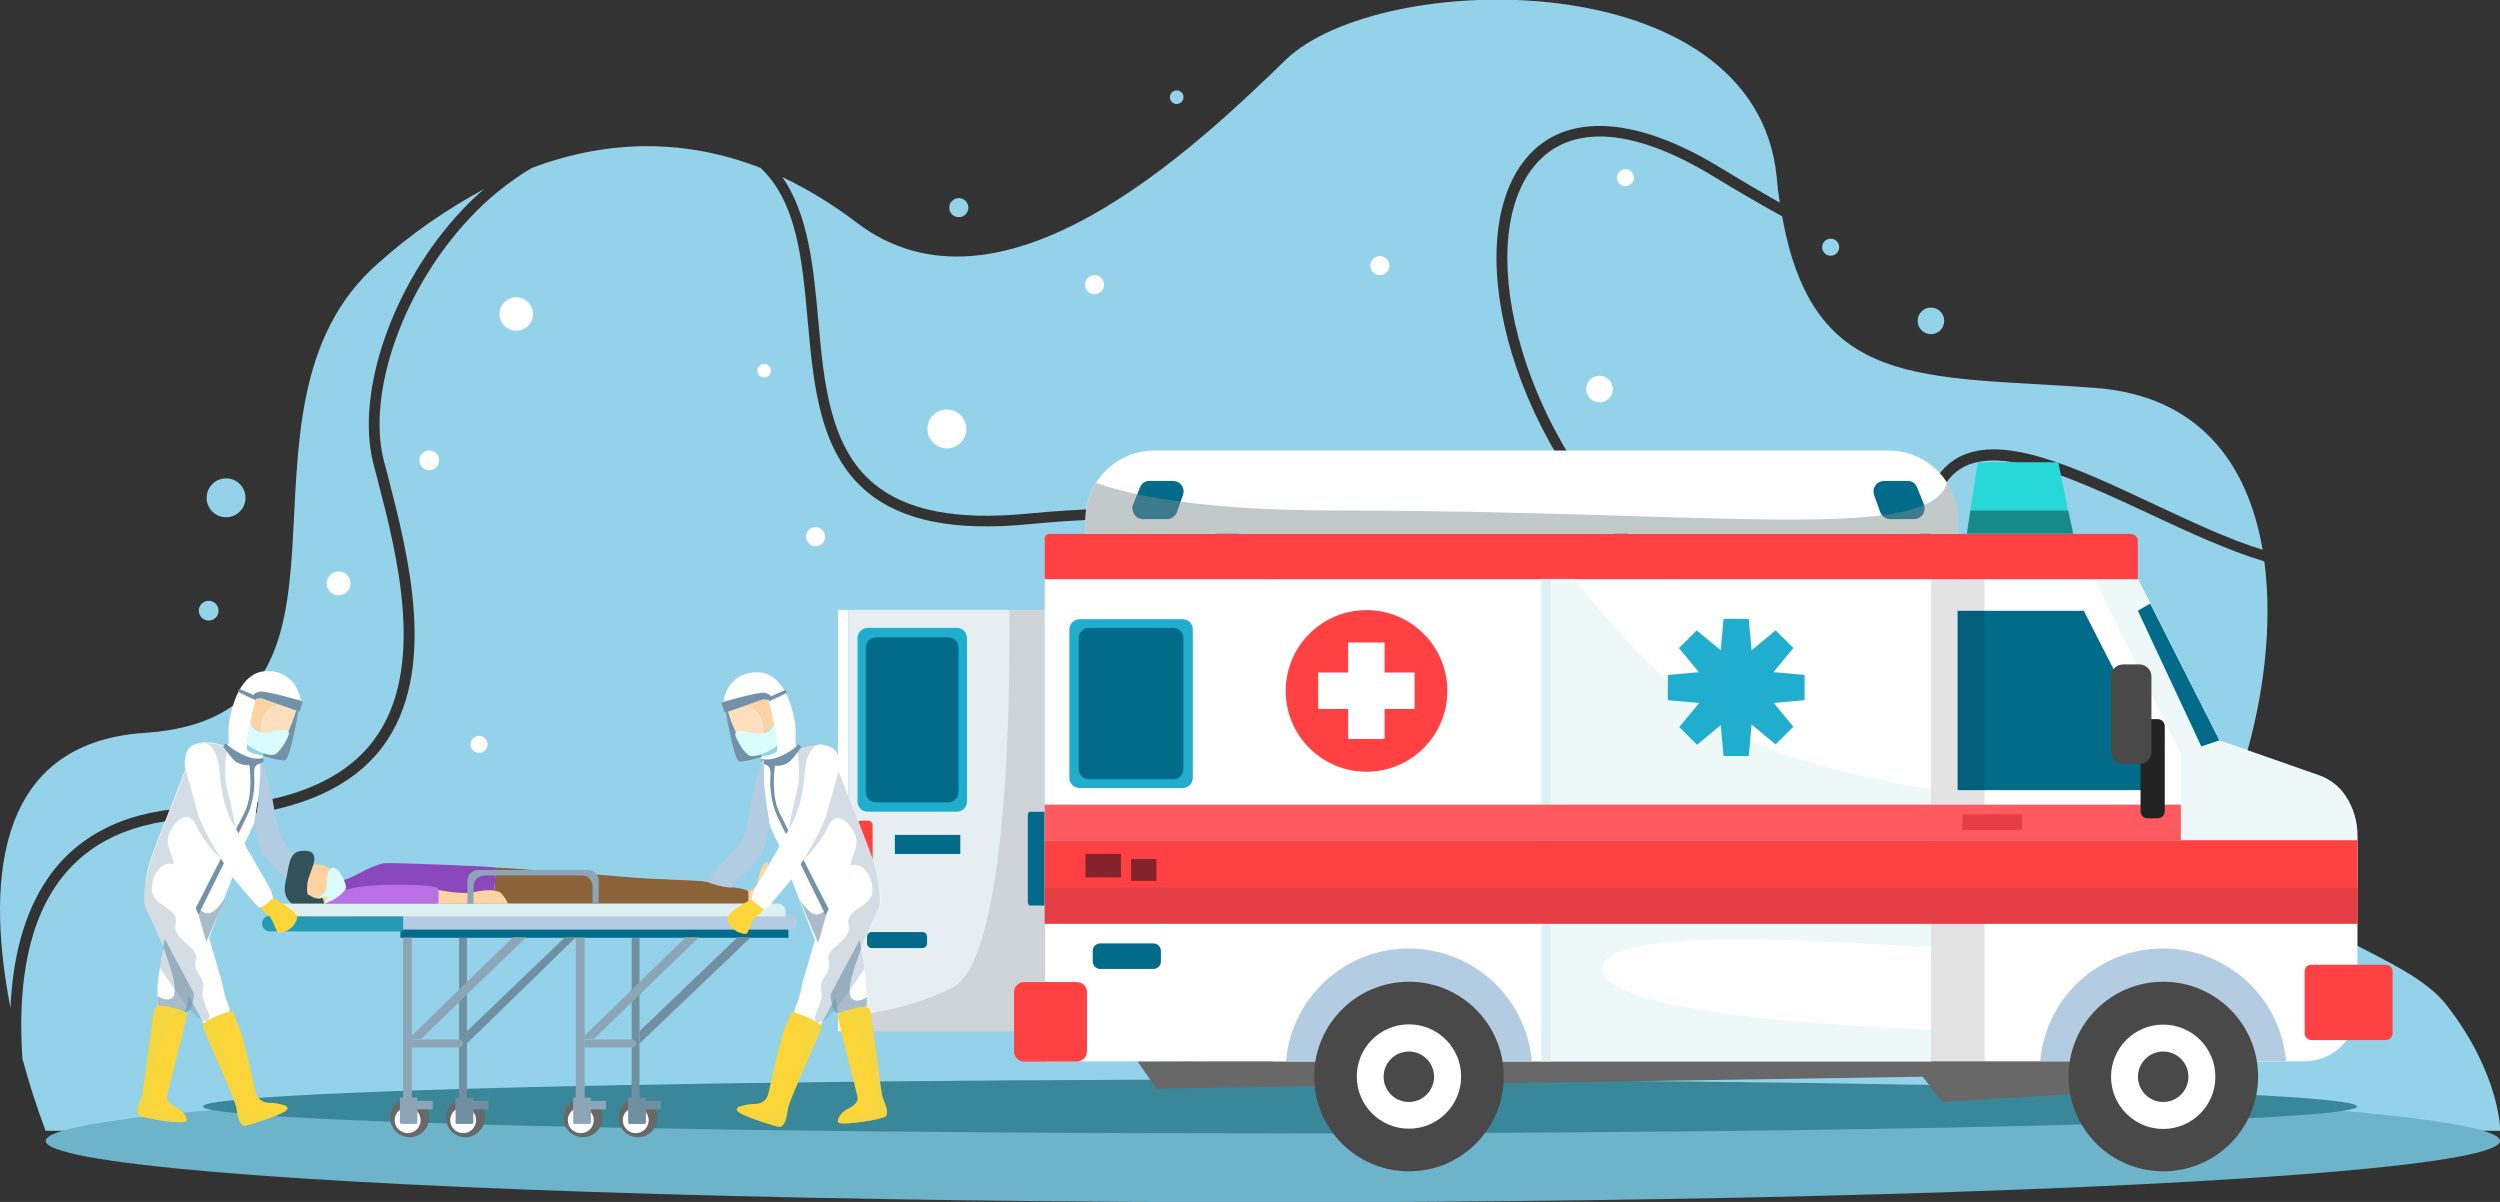 <?xml version="1.0" encoding="utf-8"?>
<!-- Generator: Adobe Illustrator 22.1.0, SVG Export Plug-In . SVG Version: 6.00 Build 0)  -->
<svg version="1.1" id="Layer_1" xmlns="http://www.w3.org/2000/svg" xmlns:xlink="http://www.w3.org/1999/xlink" x="0px" y="0px"
	 viewBox="0 0 733.2 352.5" style="enable-background:new 0 0 733.2 352.5;" xml:space="preserve">
<rect x="0" y="0" width="733.2" height="352.5" fill="#333333" stroke="none"/>
<style type="text/css">
	.st0{fill:#94D2EA;}
	.st1{fill:#6DB3C9;}
	.st2{fill:#398799;}
	.st3{fill:#E7EEF2;}
	.st4{fill:#21AECE;}
	.st5{fill:#036B8A;}
	.st6{fill:#FF4143;}
	.st7{fill:#FFFFFF;}
	.st8{opacity:0.16;fill:#474747;enable-background:new    ;}
	.st9{fill:#686868;}
	.st10{opacity:0.47;fill:#DDF1F2;enable-background:new    ;}
	.st11{fill:#B3CCE2;}
	.st12{fill:#494949;}
	.st13{fill:#DDF1F2;}
	.st14{fill:#27D8D8;}
	.st15{opacity:0.36;enable-background:new    ;}
	.st16{fill:#84232C;}
	.st17{fill:#FF5A62;}
	.st18{fill:#E53E46;}
	.st19{fill:#232323;}
	.st20{opacity:0.11;}
	.st21{opacity:0.47;fill:#7C8C8C;enable-background:new    ;}
	.st22{fill:#FCD638;}
	.st23{fill:#FFD2A1;}
	.st24{fill:#8C6239;}
	.st25{fill:#8B48BC;}
	.st26{fill:#BB70E8;}
	.st27{fill:#708FA0;}
	.st28{fill:#249AB5;}
	.st29{fill:#8DA6B7;}
	.st30{fill:#315259;}
	.st31{fill:#D9FDFF;}
	.st32{fill:#FFDEBD;}
	.st33{fill:#7391A8;}
	.st34{fill:#DFEAEA;}
	.st35{opacity:0.61;}
	.st36{opacity:0.65;}
	.st37{fill:#F2D541;}
	.st38{opacity:0.31;}
</style>
<g>
	<g id="Grupo_1455" transform="translate(200.376 575.147)">
		<g>
			<path id="Trazado_7446_8_" class="st0" d="M39.6-481.4C41.2-463,43-444,55.9-433.3c9.5,7.9,24.2,10.8,45,8.8
				c65.4-6.2,69.9,7.7,79,35.5c5.4,16.6,12.2,37.2,34,62.2c23.3,26.6,46.8,25.7,58.8,22.7c19-4.8,33.8-19.7,38.5-38.8
				c5.2-21.2-3.6-43.6-23.9-61.4c-45.1-39.4-59.2-98.5-41.2-123c11-15,32.2-14.5,58,1.3c6.4,3.9,12.2,7.3,17.5,10.3
				c-0.4-2.4-0.7-4.9-0.9-7.5c-6.3-63.4-116.6-61-144-34.4S93-477.8,50.8-509.9c-6.8-5.2-14-9.6-21.7-13.3
				C36.8-512,38.2-496.6,39.6-481.4z"/>
			<path id="Trazado_7447_8_" class="st0" d="M374.5-437.6c-6.3,4.1-9.2,13.3-8.8,28.2c0.9,39.1,4.9,77.9,28.3,97.2
				c16.8,13.9,43.4,17.6,81.3,11.3c2.6-0.4,5.2-0.8,7.8-1c-17.8-9.7-33.5-22.4-25.4-49.4c5.8-19.2,8.5-40.5,6-59.2
				c-10.6-3.2-22.3-8.6-33.8-14C408.4-434.5,386-445,374.5-437.6z"/>
			<path id="Trazado_7448_8_" class="st0" d="M488.4-299.1c-4.2,0.2-8.4,0.6-12.6,1.3c-38.8,6.5-66.2,2.5-83.8-12
				c-24.4-20.2-28.6-59.8-29.5-99.6c-0.4-16,3-26.1,10.3-30.9c12.9-8.4,35.1,2,58.5,13c10.9,5.1,21.9,10.3,31.9,13.4
				c-4.3-25.4-18.8-45.3-49.3-47.5c-50.5-3.7-82.5,0.9-91.6-50.3c-5.8-3.2-12.4-7-19.8-11.5c-24.6-15.1-43.7-15.9-53.8-2.1
				c-8.3,11.3-9.3,31.1-2.6,53.2c7.4,24.4,22.8,47.7,43.3,65.6c21.3,18.6,30.4,42.1,24.9,64.5c-5,20.2-20.7,36-40.8,41.1
				c-21.5,5.3-44.1-3.4-61.9-23.7C189.4-350.1,182.2-372,177-388c-8.8-27-12.9-39.4-75.8-33.4c-21.7,2.1-37.1-1-47.3-9.5
				c-13.9-11.6-15.7-31.2-17.4-50.3c-1.6-17.6-3.1-34.6-13.8-44.7c-21.4-8.3-43.9-8.7-67.1,0c-6.7,4-12.8,8.9-18.1,14.6
				C-82.1-490.6-92.9-460-87.8-440c0.4,1.5,0.8,3,1.2,4.5c5.9,22.9,14.9,57.4-1.6,79.4c-10,13.3-28.2,20.3-54.1,21
				c-18.8,0.5-32.7,6.9-41.3,19.2c-9.8,13.9-11.4,33.5-10.2,51.2c1.9,7.2,4.2,14.2,6.8,21.2h719.9c0,0,0-16.6-15.7-36.8
				C511.4-287.9,499.9-293.1,488.4-299.1z"/>
			<path id="Trazado_7449_8_" class="st0" d="M-186.2-317.8c9.2-13.1,23.9-20,43.7-20.5c24.9-0.6,42.3-7.2,51.7-19.7
				c15.6-20.8,6.9-54.4,1.1-76.7c-0.4-1.6-0.8-3.1-1.2-4.6c-5.3-20.9,5.8-52.8,26-74.2c2.1-2.2,4.2-4.3,6.5-6.2
				c-11.1,6-21.5,13.2-30.9,21.6c-49.5,43,4.9,133-68.7,137.9c-45.8,3-45.8,47.4-39.3,80.6C-196.7-293.3-193.7-307-186.2-317.8z"/>
		</g>
	</g>
	<ellipse id="Elipse_568" class="st1" cx="373.3" cy="334.6" rx="359.9" ry="18"/>
	<ellipse id="Elipse_569" class="st2" cx="375.4" cy="324.5" rx="315.9" ry="7.9"/>
	<g id="Grupo_1539" transform="translate(446.149 707.223)">
		<g id="Grupo_1468" transform="translate(0 46.744)">
			<rect id="Rectángulo_778" x="-197.2" y="-575.1" class="st3" width="57.5" height="123.6"/>
			<g id="Grupo_1457" transform="translate(5.738 5.283)">
				<g id="Grupo_1456">
					<path id="Rectángulo_779" class="st4" d="M-197.4-575.1h26.1c1.7,0,3,1.3,3,3v47.9c0,1.7-1.3,3-3,3h-26.1c-1.7,0-3-1.3-3-3
						v-47.9C-200.4-573.8-199-575.1-197.4-575.1z"/>
				</g>
			</g>
			<g id="Grupo_1459" transform="translate(8.166 8.053)">
				<g id="Grupo_1458">
					<path id="Rectángulo_780" class="st5" d="M-197.4-575.1h21.2c1.7,0,3,1.3,3,3v42.4c0,1.7-1.3,3-3,3h-21.2c-1.7,0-3-1.3-3-3
						v-42.4C-200.4-573.8-199-575.1-197.4-575.1z"/>
				</g>
			</g>
			<g id="Grupo_1461" transform="translate(5.477 61.816)">
				<g id="Grupo_1460">
					<path id="Rectángulo_781" class="st6" d="M-199-575.1h1.9c0.8,0,1.4,0.6,1.4,1.4v14.8c0,0.8-0.6,1.4-1.4,1.4h-1.9
						c-0.8,0-1.4-0.6-1.4-1.4v-14.8C-200.4-574.5-199.8-575.1-199-575.1z"/>
				</g>
			</g>
			<g id="Grupo_1463" transform="translate(8.542 94.483)">
				<g id="Grupo_1462">
					<path id="Rectángulo_782" class="st5" d="M-199-575.1h14.8c0.8,0,1.4,0.6,1.4,1.4v1.9c0,0.8-0.6,1.4-1.4,1.4H-199
						c-0.8,0-1.4-0.6-1.4-1.4v-1.9C-200.4-574.5-199.8-575.1-199-575.1z"/>
				</g>
			</g>
			<g id="Grupo_1465" transform="translate(16.693 65.989)">
				<g id="Grupo_1464">
					<rect id="Rectángulo_783" x="-200.4" y="-575.1" class="st5" width="19.2" height="5.6"/>
				</g>
			</g>
			<g id="Grupo_1467" transform="translate(0 0.001)">
				<g id="Grupo_1466">
					<rect id="Rectángulo_784" x="-200.4" y="-575.1" class="st7" width="3.1" height="123.6"/>
				</g>
			</g>
			<path id="Trazado_7450" class="st8" d="M-139.7-575.1v123.6h-57.5v-4.3c8-1,19.3-3.1,30.1-8.3c16.9-8.1,17.2-89,17-111H-139.7z"
				/>
		</g>
		<g id="Grupo_1469" transform="translate(87.832 177.956)">
			<path id="Trazado_7451" class="st9" d="M-200.4-573.9l5.6,8l224.7-3.5l5.7,7.4l74.5-4.5l-36.8-8.7L-200.4-573.9z"/>
		</g>
		<g id="Grupo_1470" transform="translate(60.648 37.746)">
			<path id="Trazado_7452" class="st7" d="M184.6-499.9v50.6c0,8.6-7,15.6-15.6,15.6h-369.3v-141.4h320.6l23.9,47.3l29.1,10.2
				c3.2,1.1,5.9,3.2,7.8,6C183.4-508.1,184.6-504.1,184.6-499.9z"/>
		</g>
		<path id="Trazado_7453" class="st10" d="M245.2-462.2v25.8h-51.8v-49.8l-25.3-51.3h12.7l3.6,7.2l20.3,40.2l29.1,10.2
			c3.2,1.1,5.9,3.2,7.8,6C244-470.4,245.2-466.3,245.2-462.2z"/>
		<g id="Grupo_1472" transform="translate(127.542 37.747)">
			<g id="Grupo_1471">
				<rect id="Rectángulo_785" x="-200.4" y="-575.1" class="st7" width="78.8" height="141.4"/>
			</g>
		</g>
		<path id="Trazado_7454" class="st11" d="M3.1-396H-69c1.7-19.9,19.3-34.7,39.2-32.9C-12.3-427.4,1.6-413.5,3.1-396z"/>
		<g id="Grupo_1474" transform="translate(139.67 155.899)">
			<g id="Grupo_1473">
				<circle id="Elipse_570" class="st12" cx="-172.6" cy="-547.4" r="27.8"/>
			</g>
		</g>
		<g id="Grupo_1476" transform="translate(145.869 162.098)">
			<g id="Grupo_1475" transform="translate(0 0)">
				<circle id="Elipse_571" class="st7" cx="-178.8" cy="-553.6" r="15.3"/>
			</g>
		</g>
		<g id="Grupo_1478" transform="translate(156.935 173.164)">
			<g id="Grupo_1477" transform="translate(0 0)">
				<circle id="Elipse_572" class="st12" cx="-189.9" cy="-564.6" r="7.4"/>
			</g>
		</g>
		<path id="Trazado_7455" class="st11" d="M224.3-396h-72.1c1.7-19.9,19.3-34.7,39.2-32.9C208.9-427.4,222.8-413.5,224.3-396z"/>
		<g id="Grupo_1480" transform="translate(360.906 155.899)">
			<g id="Grupo_1479">
				<circle id="Elipse_573" class="st12" cx="-172.6" cy="-547.4" r="27.8"/>
			</g>
		</g>
		<g id="Grupo_1482" transform="translate(371.178 166.171)">
			<g id="Grupo_1481">
				<circle id="Elipse_574" class="st7" cx="-182.9" cy="-557.6" r="15.3"/>
			</g>
		</g>
		<g id="Grupo_1484" transform="translate(378.171 173.164)">
			<g id="Grupo_1483" transform="translate(0 0)">
				<circle id="Elipse_575" class="st12" cx="-189.9" cy="-564.6" r="7.4"/>
			</g>
		</g>
		<g id="Grupo_1486" transform="translate(60.641 37.747)">
			<g id="Grupo_1485">
				<rect id="Rectángulo_786" x="-200.4" y="-575.1" class="st7" width="267.7" height="66.1"/>
			</g>
		</g>
		<g id="Grupo_1488" transform="translate(131.323 46.81)">
			<g id="Grupo_1487">
				<circle id="Elipse_576" class="st6" cx="-176.7" cy="-551.4" r="23.7"/>
			</g>
		</g>
		<g id="Grupo_1489" transform="translate(206.311 37.746)">
			<rect id="Rectángulo_787" x="-200.4" y="-575.1" class="st7" width="114.2" height="141.4"/>
		</g>
		<g id="Grupo_1491" transform="translate(206.31 37.747)">
			<g id="Grupo_1490">
				<rect id="Rectángulo_788" x="-200.4" y="-575.1" class="st13" width="2.7" height="141.4"/>
			</g>
		</g>
		<g id="Grupo_1493" transform="translate(293.685 106.734)">
			<g id="Grupo_1492">
				<rect id="Rectángulo_789" x="-200.2" y="-575" class="st7" width="17.2" height="4.3"/>
				<path id="Trazado_7456" d="M-183.2-574.9v4h-16.9v-4H-183.2 M-182.9-575.1h-17.5v4.6h17.5V-575.1z"/>
			</g>
		</g>
		<g id="Grupo_1494" transform="translate(328.374 47.006)">
			<path id="Trazado_7457" class="st5" d="M-200.4-575.1h37l20.9,40.9v11.7h-57.9V-575.1z"/>
		</g>
		<g id="Grupo_1495" transform="translate(381.248 44.899)">
			<path id="Trazado_7458" class="st5" d="M-176.5-535l-5.3,1.8l-18.6-39.8l3.6-2.1L-176.5-535z"/>
		</g>
		<g id="Grupo_1497" transform="translate(430.16 150.813)">
			<g id="Grupo_1496">
				<path id="Rectángulo_790" class="st6" d="M-198.4-575.1h21.8c1.1,0,2,0.9,2,2v18.1c0,1.1-0.9,2-2,2h-21.8c-1.1,0-2-0.9-2-2
					v-18.1C-200.4-574.3-199.5-575.1-198.4-575.1z"/>
			</g>
		</g>
		<g id="Grupo_1499" transform="translate(51.643 155.899)">
			<g id="Grupo_1498">
				<path id="Rectángulo_791" class="st6" d="M-197.4-575.1h15.4c1.7,0,3,1.3,3,3v17.3c0,1.7-1.3,3-3,3h-15.4c-1.7,0-3-1.3-3-3
					v-17.3C-200.4-573.8-199-575.1-197.4-575.1z"/>
			</g>
		</g>
		<g id="Grupo_1501" transform="translate(74.725 144.553)">
			<g id="Grupo_1500">
				<path id="Rectángulo_792" class="st5" d="M-198.2-575.1h15.6c1.2,0,2.2,1,2.2,2.2v3.1c0,1.2-1,2.2-2.2,2.2h-15.6
					c-1.2,0-2.2-1-2.2-2.2v-3.1C-200.4-574.2-199.4-575.1-198.2-575.1z"/>
			</g>
		</g>
		<g id="Grupo_1502" transform="translate(140.929 56.416)">
			<path id="Trazado_7459" class="st7" d="M-172.2-566.4h-8.8v-8.8h-10.7v8.8h-8.8v10.7h8.8v8.8h10.7v-8.8h8.8V-566.4z"/>
		</g>
		<g id="Grupo_1504" transform="translate(67.879 49.484)">
			<g id="Grupo_1503">
				<path id="Rectángulo_793" class="st4" d="M-197.4-575.1h30.2c1.7,0,3,1.3,3,3v43.5c0,1.7-1.3,3-3,3h-30.2c-1.7,0-3-1.3-3-3
					v-43.5C-200.4-573.8-199-575.1-197.4-575.1z"/>
			</g>
		</g>
		<g id="Grupo_1506" transform="translate(70.617 52.027)">
			<g id="Grupo_1505">
				<path id="Rectángulo_794" class="st5" d="M-197.4-575.1h24.7c1.7,0,3,1.3,3,3v38.4c0,1.7-1.3,3-3,3h-24.7c-1.7,0-3-1.3-3-3
					v-38.4C-200.4-573.8-199-575.1-197.4-575.1z"/>
			</g>
		</g>
		<g id="Grupo_1508" transform="translate(60.641 24.445)">
			<g id="Grupo_1507">
				<path id="Trazado_7460" class="st6" d="M118-575.1h-317c-0.8,0-1.4,0.6-1.4,1.4l0,0v11.9h320.6v-11.1
					C120.2-574.2,119.2-575.1,118-575.1z"/>
			</g>
		</g>
		<g id="Grupo_1509" transform="translate(72.572)">
			<path id="Trazado_7461" class="st7" d="M55.4-554.8v4.1h-255.8v-4.1c0-11.2,9.1-20.3,20.3-20.3l0,0H35.1c7,0,13.4,3.5,17.2,9.4
				C54.3-562.5,55.4-558.7,55.4-554.8z"/>
		</g>
		<g id="Grupo_1510" transform="translate(86.287 8.926)">
			<path id="Trazado_7462" class="st5" d="M-200.1-568.2l2-5c0.5-1.2,1.6-2,2.9-1.9h6.8c1.7,0,3.1,1.4,3.1,3.1
				c0,0.4-0.1,0.7-0.2,1.1l-1.8,5c-0.5,1.2-1.6,2-2.9,2h-7c-1.7,0-3.1-1.4-3.1-3.1C-200.4-567.5-200.3-567.9-200.1-568.2z"/>
		</g>
		<g id="Grupo_1512" transform="translate(303.607 8.926)">
			<g id="Grupo_1511">
				<path id="Trazado_7463" class="st5" d="M-185.5-568.2l-2-5c-0.5-1.2-1.6-2-2.9-1.9h-6.8c-1.7,0-3.1,1.4-3.1,3.1
					c0,0.4,0.1,0.7,0.2,1.1l1.8,5c0.5,1.2,1.6,2,2.9,2h7c1.7,0,3.1-1.4,3.1-3.1C-185.3-567.5-185.4-567.9-185.5-568.2z"/>
			</g>
		</g>
		<g id="Grupo_1513" transform="translate(331.108 3.444)">
			<path id="Trazado_7464" class="st14" d="M-169.2-554.1h-31.2l1-6.8l2.2-14.2h23.6l2.9,14.2L-169.2-554.1z"/>
		</g>
		<path id="Trazado_7465" class="st15" d="M161.9-550.7h-31.2l1-6.8h28.7L161.9-550.7z"/>
		<g id="Grupo_1515" transform="translate(55.685 105.952)">
			<g id="Grupo_1514">
				<path id="Trazado_7466" class="st5" d="M-199.6-547.6h4.1v-27.5h-4.1c-0.5,0-0.8,0.4-0.8,0.8l0,0v25.9
					C-200.4-548-200-547.6-199.6-547.6z"/>
			</g>
		</g>
		<path id="Trazado_7467" class="st10" d="M23.8-423.1c0,12.6,66.2,16.7,96.4,17.8v9.2H5.9v-141.4h9.7
			c14.2,18.3,38.7,45.3,64.5,52.6c21.1,6,33.3,8.2,40.1,9v46.5C93.2-430.8,23.8-436.2,23.8-423.1z"/>
		<g id="Grupo_1516" transform="translate(60.648 114.302)">
			<rect id="Rectángulo_795" x="-200.4" y="-575.1" class="st6" width="385" height="24.5"/>
		</g>
		<rect id="Rectángulo_796" x="-127.8" y="-456.8" class="st16" width="10.4" height="6.9"/>
		<rect id="Rectángulo_797" x="-114.4" y="-455.3" class="st16" width="7.4" height="6.4"/>
		<g id="Grupo_1517" transform="translate(60.648 103.864)">
			<rect id="Rectángulo_798" x="-200.4" y="-575.1" class="st17" width="333.2" height="10.4"/>
		</g>
		<rect id="Rectángulo_799" x="129.4" y="-468.4" class="st18" width="17.5" height="4.6"/>
		<g id="Grupo_1521" transform="translate(373.425 62.735)">
			<g id="Grupo_1520">
				<g id="Grupo_1518" transform="translate(8.607 16.04)">
					<path id="Rectángulo_800" class="st19" d="M-198.3-575.1h2.9c1.2,0,2.1,0.9,2.1,2.1v24.9c0,1.2-0.9,2.1-2.1,2.1h-2.9
						c-1.2,0-2.1-0.9-2.1-2.1V-573C-200.4-574.2-199.4-575.1-198.3-575.1z"/>
				</g>
				<g id="Grupo_1519">
					<path id="Rectángulo_801" class="st12" d="M-196.9-575.1h4.8c1.9,0,3.5,1.6,3.5,3.5v22.2c0,1.9-1.6,3.5-3.5,3.5h-4.8
						c-1.9,0-3.5-1.6-3.5-3.5v-22.2C-200.4-573.6-198.8-575.1-196.9-575.1z"/>
				</g>
			</g>
		</g>
		<rect id="Rectángulo_802" x="-139.7" y="-446.9" class="st18" width="385" height="10.5"/>
		<g id="Grupo_1522" transform="translate(320.551 37.746)" class="st20">
			<rect id="Rectángulo_803" x="-200.4" y="-575.1" width="15.7" height="66.1"/>
			<rect id="Rectángulo_804" x="-200.4" y="-474.1" width="15.7" height="40.4"/>
		</g>
		<path id="Trazado_7468" class="st21" d="M128-554.8v4.1h-255.8v-4.1c0-3.8,1.1-7.5,3.1-10.8c13.4,4.7,35.5,8.1,71.1,8.1
			c109.9,0,173.3,9.8,178.5-8.2C126.9-562.5,128-558.7,128-554.8z"/>
		<g id="Grupo_1538" transform="translate(243.389 49.484)">
			<g id="Grupo_1537">
				<g id="Grupo_1528" transform="translate(14.84)">
					<path id="Trazado_7478" class="st4" d="M-190-558.6h-10.4l1.5-16.6h7.4L-190-558.6z"/>
				</g>
				<g id="Grupo_1529" transform="translate(18.816 3.264)">
					<path id="Trazado_7479" class="st4" d="M-193-557.1l-7.4-7.4l12.8-10.6l5.2,5.2L-193-557.1z"/>
				</g>
				<g id="Grupo_1530" transform="translate(23.51 14.84)">
					<path id="Trazado_7480" class="st4" d="M-200.4-564.7v-10.4l16.6,1.5v7.4L-200.4-564.7z"/>
				</g>
				<g id="Grupo_1531" transform="translate(18.816 18.816)">
					<path id="Trazado_7481" class="st4" d="M-200.4-567.8l7.4-7.4l10.6,12.8l-5.2,5.2L-200.4-567.8z"/>
				</g>
				<g id="Grupo_1532" transform="translate(14.84 23.51)">
					<path id="Trazado_7482" class="st4" d="M-200.4-575.1h10.4l-1.5,16.6h-7.4L-200.4-575.1z"/>
				</g>
				<g id="Grupo_1533" transform="translate(3.264 18.816)">
					<path id="Trazado_7483" class="st4" d="M-189.7-575.1l7.4,7.4l-12.8,10.6l-5.2-5.2L-189.7-575.1z"/>
				</g>
				<g id="Grupo_1534" transform="translate(0 14.84)">
					<path id="Trazado_7484" class="st4" d="M-183.8-575.1v10.4l-16.6-1.5v-7.4L-183.8-575.1z"/>
				</g>
				<g id="Grupo_1535" transform="translate(3.264 3.264)">
					<path id="Trazado_7485" class="st4" d="M-182.4-564.5l-7.4,7.4l-10.6-12.8l5.2-5.2L-182.4-564.5z"/>
				</g>
				<g id="Grupo_1536" transform="translate(11.35 11.35)">
					<circle id="Elipse_577" class="st4" cx="-191.7" cy="-566.5" r="8.7"/>
				</g>
			</g>
		</g>
	</g>
	<g id="Grupo_1595" transform="translate(275.085 797.637)">
		<path id="Trazado_7486" class="st11" d="M-179.3-534.3l-7.3-0.6c0,0-10.5-10.7-11.6-12.8c-1.2-2.1-2.2-8.1-2.2-8.1
			s0.8-4.6,1.2-7.5c0.3-2.3,1-8,0.5-11.8c0.1,0,0.2,0,0.4-0.1c0,0,2.6,8.4,2.9,10.6c0.3,2.1,1.7,10.2,3,12.8
			c1.4,2.6,4.6,5.8,6.7,7.8C-183.6-541.9-179.3-534.3-179.3-534.3z"/>
		<g id="Grupo_1540" transform="translate(13.787 40.203)">
			<path id="Trazado_7487" class="st22" d="M-200.4-575.1l0.5,2.3h7l-0.5-1.7L-200.4-575.1z"/>
		</g>
		<g id="Grupo_1541" transform="translate(143.687 30.599)">
			<path id="Trazado_7488" class="st23" d="M-194.4-563.2h-5.1l-0.9-0.3l0.9-3.2c1.6-0.5,2.8-1.9,3.1-3.6c0.6-2.9,1.5-5.2,2.7-4.9
				c0.2,0.1,0.4,0.5,0.4,1.2C-192.8-570.9-193.5-563.2-194.4-563.2z"/>
		</g>
		<g id="Grupo_1542" transform="translate(69.752 31.979)">
			<path id="Trazado_7489" class="st24" d="M-125.5-564.6h-74.9c0,0,0-0.2,0.1-0.7l0.1-0.5c0-0.2,0-0.3,0-0.5l0.1-0.7
				c0-0.3,0.1-0.6,0.1-0.9l0.1-0.6v-0.3c0-0.2,0-0.3,0.1-0.5l0.1-1.3c0.2-1.5,0.3-2.9,0.4-3.8l0.1-0.8c0,0,16.9,1.1,28.3,2
				c0.9,0.1,1.7,0.1,2.5,0.2c2.6,0.2,4.8,0.4,6.1,0.5c7.3,0.7,18.6,1,21.8,1.2c1.5,0.1,5.9,0.6,6.1,1c0.2,0.2,1.1,0.4,1.5,0.5
				c1,0.3,7,0.6,7.5,1.7l0,0C-125.3-566.9-125.3-565.7-125.5-564.6z"/>
		</g>
		<g id="Grupo_1543" transform="translate(70.378 31.968)">
			<path id="Trazado_7490" class="st24" d="M-133.6-569.7h-1.2l-34.3-0.4h-2.1l-29.2-0.3c0.2-1.5,0.3-2.9,0.4-3.8l0.1-0.8
				c0,0,16.9,1.1,28.3,2c0.9,0.1,1.7,0.1,2.5,0.2c2.6,0.2,4.8,0.4,6.1,0.5c7.3,0.7,18.6,0.8,21.8,1.2c3.1,0.3,5.9,0.6,6.1,1
				C-134.9-570-133.9-569.9-133.6-569.7z"/>
		</g>
		<g id="Grupo_1544" transform="translate(20.286 30.622)">
			<path id="Trazado_7491" class="st25" d="M-194.4-570.2c0,0,0.8-0.2,2.1-0.8s7-3.9,9.9-4.1s32.6,1,32.6,1.3s-1.1,10.6-1.1,10.6
				h-49.5L-194.4-570.2z"/>
		</g>
		<g id="Grupo_1545" transform="translate(51.353 38.501)">
			<path id="Trazado_7492" class="st23" d="M-197.7-575.1c0,0,6.8,1.4,10.3,0.6s6.7-0.7,7.8,0.2c0.9,0.9,1.6,2,2.2,3.2h-20.4
				c0,0-2.9-0.6-2.6-2S-197.7-575.1-197.7-575.1z"/>
		</g>
		<g id="Grupo_1546" transform="translate(20.286 36.985)">
			<path id="Trazado_7493" class="st26" d="M-194.2-573.6c3.1-0.8,6.3-1.3,9.4-1.4c6.3-0.4,17.7-0.1,18,1c0.1,1.4,0.1,2.9,0,4.3
				h-33.7c1.3-1.3,2.8-2.5,4.2-3.6C-195.5-573.3-194.8-573.4-194.2-573.6z"/>
		</g>
		<g id="Grupo_1547" transform="translate(13.562 30.992)">
			<path id="Trazado_7494" class="st23" d="M-196.7-575.1c0,0,4.9-0.4,5.9,2.9s-0.2,8.6-2.8,8.6s-6.4-1-6.7-3.8
				S-196.7-575.1-196.7-575.1z"/>
		</g>
		<g id="Grupo_1549" transform="translate(59.955 52.449)">
			<g id="Grupo_1548">
				<rect id="Rectángulo_805" x="-200.4" y="-575.1" class="st27" width="2.3" height="47.9"/>
			</g>
		</g>
		<g id="Grupo_1551" transform="translate(110.57 52.449)">
			<g id="Grupo_1550">
				<rect id="Rectángulo_806" x="-200.4" y="-575.1" class="st27" width="2.3" height="47.9"/>
			</g>
		</g>
		<g id="Grupo_1552" transform="translate(42.74 48.787)">
			<rect id="Rectángulo_807" x="-200.4" y="-575.1" class="st5" width="113.8" height="3.7"/>
		</g>
		<path id="Trazado_7495" class="st11" d="M-41.3-527.1L-41.3-527.1c0,1.2-0.9,2.1-2.1,2.1h-114.2v-4.2h114.2
			C-42.3-529.2-41.4-528.3-41.3-527.1z"/>
		<g id="Grupo_1553" transform="translate(2.052 45.923)">
			<path id="Trazado_7496" class="st28" d="M-158.9-575.1v4.7H-198c-1.3,0-2.3-1.1-2.3-2.3s1.1-2.3,2.3-2.3l0,0h39.1V-575.1z"/>
		</g>
		<g id="Grupo_1555" transform="translate(43.523 52.449)">
			<g id="Grupo_1554">
				<rect id="Rectángulo_808" x="-200.4" y="-575.1" class="st29" width="2.6" height="47.9"/>
			</g>
		</g>
		<g id="Grupo_1557" transform="translate(94.187 52.449)">
			<g id="Grupo_1556">
				<rect id="Rectángulo_809" x="-200.4" y="-575.1" class="st29" width="2.6" height="47.9"/>
			</g>
		</g>
		<g id="Grupo_1558" transform="translate(46.131 82.308)">
			<path id="Trazado_7497" class="st29" d="M-200.4-575.1h13.8c0.7,0,1.2,0.5,1.2,1.2l0,0c0,0.7-0.5,1.2-1.2,1.2h-13.8V-575.1z"/>
		</g>
		<g id="Grupo_1559" transform="translate(96.796 82.308)">
			<path id="Trazado_7498" class="st29" d="M-200.4-575.1h13.8c0.7,0,1.2,0.5,1.2,1.2l0,0c0,0.7-0.5,1.2-1.2,1.2h-13.8V-575.1z"/>
		</g>
		<g id="Grupo_1560" transform="translate(46.131 52.449)">
			<path id="Trazado_7499" class="st29" d="M-197.8-545.3l30.9-29.9h-3.9l-29.6,28.8v1h2.6V-545.3z"/>
		</g>
		<g id="Grupo_1561" transform="translate(96.796 52.449)">
			<path id="Trazado_7500" class="st29" d="M-197.8-545.3l30.9-29.9h-3.9l-29.6,28.8v1h2.6V-545.3z"/>
		</g>
		<g id="Grupo_1562" transform="translate(62.302 52.449)">
			<path id="Trazado_7501" class="st27" d="M-200.4-544.1l31.9-31.1h-3.2l-28.7,27.5V-544.1z"/>
		</g>
		<g id="Grupo_1563" transform="translate(112.918 52.449)">
			<path id="Trazado_7502" class="st27" d="M-200.4-544.1l32.6-31.1h-3.9l-28.7,27.5L-200.4-544.1L-200.4-544.1z"/>
		</g>
		<g id="Grupo_1570" transform="translate(39.773 99.392)">
			<g id="Grupo_1565" transform="translate(0 0.293)">
				<g id="Grupo_1564">
					<circle id="Elipse_578" class="st9" cx="-194.7" cy="-569.5" r="5.7"/>
				</g>
			</g>
			<circle id="Elipse_579" class="st7" cx="-195.3" cy="-568.5" r="3.8"/>
			<g id="Grupo_1567" transform="translate(2.836)">
				<g id="Grupo_1566">
					<path id="Trazado_7503" class="st29" d="M-195.7-567.4h-4.3c-0.2,0-0.4-0.2-0.4-0.4v-7.3h5.1v7.3
						C-195.2-567.6-195.4-567.4-195.7-567.4z"/>
				</g>
			</g>
			<g id="Grupo_1569" transform="translate(2.836 0.913)">
				<g id="Grupo_1568">
					<rect id="Rectángulo_810" x="-200.4" y="-575.1" class="st29" width="9.6" height="2.5"/>
				</g>
			</g>
		</g>
		<g id="Grupo_1577" transform="translate(55.75 99.392)">
			<g id="Grupo_1572" transform="translate(0.341 0.293)">
				<g id="Grupo_1571">
					<circle id="Elipse_580" class="st9" cx="-194.7" cy="-569.5" r="5.7"/>
				</g>
			</g>
			<circle id="Elipse_581" class="st7" cx="-195" cy="-568.5" r="3.8"/>
			<g id="Grupo_1574" transform="translate(3.178)">
				<g id="Grupo_1573">
					<path id="Trazado_7504" class="st27" d="M-195.7-567.4h-4.3c-0.2,0-0.4-0.2-0.4-0.4v-7.3h5.2v7.3
						C-195.2-567.6-195.4-567.4-195.7-567.4z"/>
				</g>
			</g>
			<g id="Grupo_1576" transform="translate(3.178 0.913)">
				<g id="Grupo_1575">
					<rect id="Rectángulo_811" x="-200.4" y="-575.1" class="st27" width="9.6" height="2.5"/>
				</g>
			</g>
		</g>
		<g id="Grupo_1584" transform="translate(90.244 99.392)">
			<g id="Grupo_1579" transform="translate(0.341 0.293)">
				<g id="Grupo_1578">
					<circle id="Elipse_582" class="st9" cx="-194.7" cy="-569.5" r="5.7"/>
				</g>
			</g>
			<circle id="Elipse_583" class="st7" cx="-195" cy="-568.5" r="3.8"/>
			<g id="Grupo_1581" transform="translate(3.178)">
				<g id="Grupo_1580">
					<path id="Trazado_7505" class="st29" d="M-195.7-567.4h-4.3c-0.2,0-0.4-0.2-0.4-0.4v-7.3h5.2v7.3
						C-195.2-567.6-195.4-567.4-195.7-567.4L-195.7-567.4z"/>
				</g>
			</g>
			<g id="Grupo_1583" transform="translate(3.178 0.913)">
				<g id="Grupo_1582">
					<rect id="Rectángulo_812" x="-200.4" y="-575.1" class="st29" width="9.6" height="2.5"/>
				</g>
			</g>
		</g>
		<g id="Grupo_1591" transform="translate(106.366 99.392)">
			<g id="Grupo_1586" transform="translate(0.341 0.293)">
				<g id="Grupo_1585">
					<circle id="Elipse_584" class="st9" cx="-194.7" cy="-569.5" r="5.7"/>
				</g>
			</g>
			<circle id="Elipse_585" class="st7" cx="-195" cy="-568.5" r="3.8"/>
			<g id="Grupo_1588" transform="translate(3.178)">
				<g id="Grupo_1587">
					<path id="Trazado_7506" class="st27" d="M-195.7-567.4h-4.3c-0.2,0-0.4-0.2-0.4-0.4v-7.3h5.2v7.3
						C-195.2-567.6-195.4-567.4-195.7-567.4z"/>
				</g>
			</g>
			<g id="Grupo_1590" transform="translate(3.178 0.913)">
				<g id="Grupo_1589">
					<rect id="Rectángulo_813" x="-200.4" y="-575.1" class="st27" width="9.6" height="2.5"/>
				</g>
			</g>
		</g>
		<path id="Rectángulo_814" class="st13" d="M-193.2-532.6h146.3c1.2,0,2.2,1,2.2,2.2v1.5l0,0h-150.7l0,0v-1.5
			C-195.4-531.6-194.4-532.6-193.2-532.6L-193.2-532.6z"/>
		<g id="Grupo_1592" transform="translate(62.302 32.621)">
			<path id="Trazado_7507" class="st29" d="M-197.2-575.1c-1.7,0-3.1,1.4-3.1,3.1l0,0v6.8h1.8v-5.2c0-1.7,1.4-3.1,3.1-3.1l0,0h28.7
				c1.7,0,3.1,1.4,3.1,3.1l0,0v5.2h1.8v-6.8c0-1.7-1.4-3.1-3.1-3.1l0,0H-197.2z"/>
		</g>
		<g id="Grupo_1593" transform="translate(8.763 26.949)">
			<path id="Trazado_7508" class="st30" d="M-198.3-559.6c0,0-2.9-1.8-1.8-6.3s0.8-8.6,4.4-9.1s4.2,1.1,4,2.8s-1.9,5.3-2,6.7
				s-0.3,3.2,0.4,3.4s2.1,1.5,3.2,0.8s1.3,1.7,1.3,1.7L-198.3-559.6z"/>
		</g>
		<g id="Grupo_1594" transform="translate(18.403 31.973)">
			<path id="Trazado_7509" class="st31" d="M-200.4-566.1c0,0,3-2,2.8-3.5s0-5.4,1.8-5.5s3.7,4.2,3.8,5.6s-3.8,4-4.6,4.2
				s-2,0.5-2,0.5s1.5-1,1.1-1.7s-2.1,0.4-2.1,0.4H-200.4z"/>
		</g>
	</g>
	<g id="Grupo_1626" transform="translate(407.602 772.257)">
		<g id="Grupo_1597" transform="translate(6.287 9.622)">
			<g id="Grupo_1596">
				<path id="Trazado_7510" class="st32" d="M-200.4-573.2c0.6,2.1,1.4,4.1,2.3,6.1c0.2,0.4,0.4,0.8,0.8,1.1
					c1.1,0.6,2.3,1.1,3.6,1.4c1.6,0.4,3.1,0.4,3.7-0.9c0.2-0.4,0.3-0.9,0.3-1.4c0.3-2.9-1.3-7.6-5.4-8.1l0,0
					C-200-575.7-200.4-573.2-200.4-573.2z"/>
			</g>
		</g>
		<g id="Grupo_1599" transform="translate(4.283 0)">
			<g id="Grupo_1598">
				<path id="Trazado_7511" class="st7" d="M-200.4-566.2l1,3c0,0,0.4-0.1,1-0.3c1.2-0.4,3.4-1.2,5.3-1.9c1.6-0.5,3-1,3.7-1.3
					c0.7-0.4,1.5-0.5,2.3-0.3c0.3,0.1,0.5,0.3,0.6,0.5c0.6,2.1,1.1,4.3,1.5,6.5l0,0c0.5,2.3,0.9,4.6,1,6.2c0.1,0.6,0.1,1.2,0,1.8
					c-0.5,1.1-4.8,1.7-4.8,1.7s0.8,1.7,1.6,2s8.8-2.8,9.1-3.8c0.2-0.6,0-1.3-0.5-1.8c0,0,0.3-5.4-0.3-7.4
					c-0.5-2.1-2.6-14.1-11.3-13.8s-9.5,8.6-9.5,8.6L-200.4-566.2z"/>
			</g>
		</g>
		<g id="Grupo_1600" transform="translate(13.108 21.212)">
			<path id="Trazado_7512" class="st7" d="M-168.2-515.5c0,0.1-0.1,0.2-0.1,0.3v0.3c0.1,0.3,0.2,1,0.3,1.8c0.2,1.1,0.5,2.5,0.7,3.9
				c0.3,1.9,0.6,3.8,0.7,5.7v5.4c0,0-0.1,0.1-0.2,0.2l0,0c-0.6,0.6-2.5,2.3-4.3,2.3c-0.1,0-0.3,0-0.4,0c-1,0-1.9-0.3-2.8-0.7
				c-0.2-0.1-0.4-0.2-0.5-0.3c0,0-0.2-0.7-0.4-1.4c-0.2-0.7-0.3-1.5-0.4-2.2v-0.8l0,0l-1.2,2.2l-2.8,5.1l-0.5,1l-0.1,0.1l0,0l0,0
				c-0.5-0.1-7.6-2.3-7.6-3.4c0-0.1,0-0.2,0-0.3c0.1-1.1,0.4-2.2,1-3.2c0.6-1.7,1-3.5,1.3-5.3c0.3-1.1,3.8-13,3.8-13l-4.8-12.3v-0.1
				l0,0l-2.1-5.4c0,0-4,4.9-6.2,7.4c-0.4,0.5-0.9,0.9-1.4,1.3c-0.2,0.1-0.4,0.1-0.7,0c-0.8-0.3-1.4-0.8-2-1.4
				c-0.3-0.3-0.7-0.7-1.1-0.9c-0.2-0.1-0.3-0.2-0.3-0.4c0-0.4,0.3-1,0.3-1.5c0-0.8,8.2-14,7.9-14.3s-2.8-5.8-2.8-5.8
				s-0.8-4.6-1.2-7.5c-0.5-3.5-0.7-7.1-0.6-10.7c0-0.3,0-0.5,0.1-0.8c0-0.1,0-0.2,0-0.3c1.8,0.3,3.7,0.2,5.4-0.4
				c1.6-0.8,2.9-2,4-3.4c0.1-0.1,0.1-0.2,0.2-0.2c0-0.1,0.1-0.1,0.1-0.2c0.1-0.1,0.1-0.2,0.2-0.2c0,0.1-0.1,0.2-0.1,0.3
				c0,0.2,0.3,0.5,1.2,0.4c0.4-0.1,0.8-0.2,1.2-0.3c1.3-0.4,2.6-0.5,4-0.5c2.3,0.1,4.5,0.8,5.2,2.6c0.7,1.7,0.9,3.5,0.5,5.3
				c0,0,9.4,23.6,10.7,27.8s2,11,1.1,12.5C-163.8-525.6-167.5-517.1-168.2-515.5z"/>
		</g>
		<g id="Grupo_1601" transform="translate(15.99 21.209)">
			<path id="Trazado_7513" class="st33" d="M-180.6-526.9l-0.8,1.9c0,0-0.2-0.4-0.6-1.2c-1.2-2.4-4-8.1-6.8-13.8
				c-1.5-3.1-3.1-6.2-4.3-8.8c-1.6-3.3-2.8-5.8-3.1-6.6c-0.9-2.5-1.4-5.2-1.5-7.9c-0.1-2.1,0.6-5-0.9-5.7c-0.5-0.2-0.8-0.4-1.1-0.5
				c-0.2-0.1-0.4-0.2-0.5-0.3c-0.2-0.1-0.2-0.3-0.2-0.7c0-0.2,0.2-0.3,0.4-0.3l0,0c1.6,0.2,3.2,0,4.6-0.6c1.9-0.7,3.6-1.7,5.2-3
				c0.1,0,0.1-0.1,0.2-0.2c0.1-0.1,0.1-0.1,0.2-0.2l0,0c0.3-0.3,0.4-0.4,0.4-0.4l0.8,0.8l0,0c0,0-0.4,0.7-1.1,1.6
				c-0.7,0.9-1.4,1.8-2.2,2.6c-1.2,1-2.8,1.5-4.4,1.3c0,0-1.4,8.7,1.5,14.2c0.5,1,1.4,2.7,2.4,4.7c0,0,0.1,0.1,0.1,0.2l1.5,2.9
				c0.4,0.8,0.8,1.5,1.2,2.3l1.2,2.4c0.2,0.3,0.3,0.7,0.5,1l0,0c3.1,6.1,6.2,12.2,7.1,13.9c0,0.1,0.1,0.1,0.1,0.2
				C-180.7-527.1-180.6-527-180.6-526.9z"/>
		</g>
		<path id="Trazado_7514" class="st11" d="M-181.9-530.2c0,0-1,6-2.2,8.1c-1.7,2.3-3.5,4.4-5.5,6.4c-0.6,0.7-1.5,1.6-2.7,2.9
			c-1.1,1.2-0.2,0.2-0.8,0.9c-2.5-0.2-5-0.8-7.3-1.8c1.2-1.6,2.5-3.1,3.8-4.6c2.1-2.1,5.3-5.2,6.7-7.8s2.7-10.7,3-12.8
			c0.2-1.8,2-7.6,2.7-9.8c0.2,0.1,0.3,0.2,0.5,0.3c-0.1,3.6,0.1,7.2,0.6,10.7C-182.7-534.8-181.9-530.2-181.9-530.2z"/>
		<g id="Grupo_1602" transform="translate(16.191 25.716)">
			<path id="Trazado_7515" class="st34" d="M-199.8-575.1c0,0.1,0,0.2,0,0.3c0,0.2,0,0.5-0.1,0.8c-0.2-0.1-0.4-0.2-0.5-0.3
				c0.2-0.5,0.3-0.8,0.3-0.8h0.1C-199.9-575.1-199.8-575.1-199.8-575.1z"/>
		</g>
		<g id="Grupo_1604" transform="translate(26.958 65.92)">
			<g id="Grupo_1603" class="st35">
				<path id="Trazado_7516" class="st33" d="M-194.6-561.6l3.1-10.9c0,0-2.4,3.9-5.1,2c-1.6-1.2-2.9-2.8-3.8-4.7L-194.6-561.6z"/>
			</g>
		</g>
		<g id="Grupo_1606" transform="translate(36.408 78.737)">
			<g id="Grupo_1605" class="st35">
				<path id="Trazado_7517" class="st33" d="M-200.4-559.4v0.9c0.2,1.4,0.5,2.7,0.9,4c1.3,0.8,2.8,1.2,4.4,1.2
					c2.6,0,5.3-2.7,5.3-2.7v-2.6c-1.3,0.9-2.8,1.5-4.1,0.7c-2.5-1.4,0.6-10.1,2.5-15c-0.3-1.4-0.5-2.4-0.5-2.4L-200.4-559.4z"/>
			</g>
		</g>
		<g id="Grupo_1607" transform="translate(38.417 98.281)">
			<path id="Trazado_7518" class="st22" d="M-186.2-543.2c-0.8,1-13.5,2.9-14,1.8c-0.5-1.1,1.2-3.1,2.6-3.8c1.3-0.7,3.2-1.7,3.1-3.3
				c-0.1-1.5-5-19.3-5.7-23.5c-0.1-0.3-0.1-0.5-0.1-0.8c0.3-1.1,4.3-1.8,4.3-1.8s4.2-1.6,5.1,0.3c0.8,1.9,2.9,23.3,3.8,25.8
				C-186.1-545.8-185.4-544.3-186.2-543.2z"/>
		</g>
		<g id="Grupo_1608" transform="translate(8.839 99.597)">
			<path id="Trazado_7519" class="st22" d="M-175.5-570.5c-0.1,0.3-0.2,0.6-0.3,0.8l0,0c-1.6,4.3-9.5,21.1-9.6,23.3
				c-0.2,1.8-0.7,3.9-1.6,4.7c-0.3,0.3-0.7,0.4-1.1,0.3c-0.3-0.1-0.8-0.2-1.5-0.4l0,0c-3.4-1-10.4-3.3-10.7-4.5
				c-0.1-0.5,0.2-0.8,0.7-1c1.5-0.5,3.1-0.8,4.7-0.8c1.8,0,3.4-1.2,3.8-3c0.3-1.4,3.2-14.4,4.4-17.9c0.6-1.8,1.4-3.7,2.2-5.4
				c0.2-0.4,0.3-0.7,0.3-0.7s6.7,2,8.3,3.8C-175.6-571.2-175.5-570.8-175.5-570.5z"/>
		</g>
		<g id="Grupo_1610" transform="translate(6.093 66.546)">
			<g id="Grupo_1609">
				<path id="Trazado_7520" class="st22" d="M-193.3-575.1c0,0-4.6,2.5-6.1,4.1s-1,2.2,0,3.8s4.4,2.9,4.9,2s1.6-4.5,2.9-5.1
					c0.8-0.4,1.5-1.1,1.8-2L-193.3-575.1z"/>
			</g>
		</g>
		<g id="Grupo_1612" transform="translate(4.283 6.026)">
			<g id="Grupo_1611">
				<path id="Trazado_7521" class="st33" d="M-200.4-572.2l1,3c0,0,8-2.8,10-3.5c0.7-0.4,1.5-0.5,2.3-0.3c0.2,0,1.3-0.3,1.3-0.8
					s-0.3-0.9-1.8-1.3c-1.5-0.4-11.9,2.6-11.9,2.6L-200.4-572.2z"/>
			</g>
		</g>
		<g id="Grupo_1614" transform="translate(17.766 5.228)">
			<g id="Grupo_1613">
				<path id="Trazado_7522" class="st33" d="M-195.1-575.1c0,0-5.5,2.3-5.2,2.5c0.2,0.2,0.4,0.5,0.5,0.8c0,0,5.3-2.4,5.2-2.6
					S-195.1-575.1-195.1-575.1z"/>
			</g>
		</g>
		<g id="Grupo_1616" transform="translate(11.623 8.01)">
			<g id="Grupo_1615">
				<path id="Trazado_7523" class="st23" d="M-195-565.3c1.3-0.5,2.3-1.4,2.7-2.7l0,0c-0.4-2.2-0.9-4.4-1.5-6.5
					c-0.1-0.2-0.4-0.4-0.6-0.5c-0.8-0.2-1.6,0-2.3,0.3s-2.1,0.8-3.7,1.3C-196.3-572.9-194.6-568.2-195-565.3z"/>
			</g>
		</g>
		<g id="Grupo_1618" transform="translate(8.426 15.138)">
			<g id="Grupo_1617">
				<path id="Trazado_7524" class="st31" d="M-200.4-572.2c-0.1,1.1,2.8,6.2,4.5,6.5c1,0.1,2-0.1,2.9-0.4c1-0.3,1.9-0.7,2.7-1.2
					c0.8-0.4,1.6-0.9,2.3-1.6c-0.2-1.6-0.6-3.9-1-6.2c-0.5,1.3-1.4,2.3-2.7,2.7c-0.9,0.3-1.9,0.3-2.9,0.1c-1.3-0.3-2.3-0.5-3.1-0.6
					c-1.5-0.2-2.2-0.1-2.4,0.3C-200.3-572.5-200.4-572.3-200.4-572.2z"/>
			</g>
		</g>
		<g id="Grupo_1620" transform="translate(5.692 11.586)">
			<g id="Grupo_1619">
				<path id="Trazado_7525" class="st33" d="M-200.4-574.9c0,0,2.3,13.7,3.8,14.3c1.4,0.5,6.7-1.3,6.7-1.3l-0.4-0.6
					c-0.9,0.3-1.9,0.5-2.9,0.4c-1.7-0.3-4.6-5.4-4.5-6.5c0-0.2,0.1-0.3,0.2-0.4c-0.9-2-1.7-4-2.3-6.1L-200.4-574.9z"/>
			</g>
		</g>
		<g id="Grupo_1621" transform="translate(8.839 99.597)" class="st36">
			<path id="Trazado_7526" class="st37" d="M-200.4-546.3c0.2,1.2,7.3,3.5,10.7,4.5l0,0c0.7,0.2,1.2,0.4,1.5,0.4
				c0.4,0.1,0.8,0,1.1-0.3c1-0.8,1.5-2.9,1.6-4.7c0.2-2.2,8-19.1,9.6-23.3l0,0c0.1-0.3,0.2-0.5,0.3-0.8c0-0.3-0.1-0.6-0.3-0.8
				c-1.6-1.8-8.3-3.8-8.3-3.8s-0.1,0.2-0.3,0.7c2.2,1.4,4.3,3.3,4.3,5.1c0,3.8-5.8,24.8-10.1,25.4c-2.4,0.3-6.6-2.1-9.3-3.4
				C-200.2-547.1-200.4-546.8-200.4-546.3z"/>
		</g>
		<g id="Grupo_1622" transform="translate(38.417 98.281)" class="st36">
			<path id="Trazado_7527" class="st37" d="M-186.2-543.2c-0.8,1-13.5,2.9-14,1.8c5.1-1.7,9.8-2.1,10.2-7.2c0.3-5.2-3.8-20.4-7-22.3
				c-1-0.5-2.1-0.8-3.2-1.1c-0.1-0.3-0.1-0.5-0.1-0.8c0.3-1.1,4.3-1.8,4.3-1.8s4.2-1.6,5.1,0.3c0.8,1.9,2.9,23.3,3.8,25.8
				C-186.1-545.8-185.4-544.3-186.2-543.2z"/>
		</g>
		<g id="Grupo_1623" transform="translate(24.078 21.212)" class="st38">
			<path id="Trazado_7528" class="st33" d="M-174-526.9c-0.9,1.5-5.3,11.6-5.3,11.6s0.2,0.9,0.4,2.1c0.2,1.1,0.5,2.5,0.7,3.9
				c-3.2,4.9-5.8,8.5-7.9,11.1c-1.2,1.7-2.7,3.1-4.4,4.3c-0.8,0.5-1.4,0.5-1.8,0c-1.5-1.7,2.4-5.5,1.5-9.2s3.2-4.7,2.1-8.6
				c-1.1-3.9,7-5.7,5.9-10.6s7.2-4.9,7-10.3s-4-7.9-5.9-7.1s1.6-4.3,1.2-7.5c-0.4-3.2-5.5-9.9-8.2-4c-1.8,3.7-4.3,7-7.3,9.8
				l-4.4-8.5c0.6-3.8,1.4-7.6,2.4-11.3c1.4-5,0.2-11.7-0.1-13.5c0.1-0.2,0.2-0.3,0.3-0.4c-0.1,0.3-0.3,1.2,2.3,0.4
				c1.3-0.4,2.6-0.5,4-0.5c2.3,0.1,4.5,0.8,5.2,2.6c0.7,1.7,0.9,3.5,0.5,5.3c0,0,9.4,23.6,10.7,27.8
				C-173.8-535.2-173.1-528.4-174-526.9z"/>
		</g>
		<g id="Grupo_1625" transform="translate(13.117 21.226)">
			<g id="Grupo_1624">
				<path id="Trazado_7529" class="st7" d="M-200.1-529.4c0.7,0.3,2.8,2.8,3.8,2.3c1-0.6,7.6-8.7,7.6-8.7s8.6-12.5,10.4-18.9
					c1.8-6.4,3.5-12.6,3.5-12.6c0.4-1.8,0.2-3.6-0.5-5.3s-2.9-2.5-5.2-2.6c0,0-3.7,0.7-4.2,8.4s-2.5,12.6-3.8,15
					c-1.3,2.3-3.6,6.2-3.6,6.2c0.3,0.3-7.9,13.5-7.9,14.3S-200.8-529.7-200.1-529.4z"/>
			</g>
		</g>
	</g>
	<g id="Grupo_1662" transform="translate(240.675 771.92)">
		<g id="Grupo_1628" transform="translate(35.843 9.622)">
			<g id="Grupo_1627">
				<path id="Trazado_7530" class="st32" d="M-189.6-573.2c-0.6,2.1-1.4,4.1-2.3,6.1c-0.2,0.4-0.4,0.8-0.8,1.1
					c-1.1,0.6-2.3,1.1-3.6,1.4c-1.6,0.4-3.1,0.4-3.7-0.9c-0.2-0.4-0.3-0.9-0.3-1.4c-0.3-2.9,1.3-7.6,5.4-8.1l0,0
					C-190-575.7-189.6-573.2-189.6-573.2z"/>
			</g>
		</g>
		<g id="Grupo_1630" transform="translate(26.129 0)">
			<g id="Grupo_1629">
				<path id="Trazado_7531" class="st7" d="M-177.9-566.2l-1,3c0,0-0.4-0.1-1-0.3c-1.2-0.4-3.4-1.2-5.3-1.9c-1.6-0.5-3-1-3.7-1.3
					c-0.7-0.4-1.5-0.5-2.3-0.3c-0.3,0.1-0.5,0.3-0.6,0.5c-0.6,2.1-1.1,4.3-1.5,6.5l0,0c-0.5,2.3-0.9,4.6-1,6.2
					c-0.1,0.6-0.1,1.2,0,1.8c0.5,1.1,4.8,1.7,4.8,1.7s-0.8,1.7-1.6,2s-8.8-2.8-9.1-3.8c-0.2-0.6,0-1.3,0.5-1.8c0,0-0.3-5.4,0.3-7.4
					c0.5-2.1,2.6-14.1,11.3-13.8s9.5,8.6,9.5,8.6L-177.9-566.2z"/>
			</g>
		</g>
		<g id="Grupo_1632" transform="translate(2.031 21.212)">
			<g id="Grupo_1631">
				<path id="Trazado_7532" class="st7" d="M-200-526.9c0.9,1.5,5.3,11.6,5.3,11.6s-0.2,0.9-0.4,2.1c-0.2,1.1-0.5,2.5-0.7,3.9
					c-0.3,1.9-0.6,3.8-0.7,5.7v5.4c0,0,2.3,2.4,4.5,2.4c1.3,0,2.6-0.4,3.7-1.1c0,0,0.2-0.7,0.4-1.4c0.2-0.7,0.3-1.5,0.4-2.2v-0.8
					l0,0l4,7.3l0.6,1.1c0,0,7.6-2.3,7.6-3.4c-0.1-1.2-0.4-2.4-1-3.5c-0.6-1.7-1-3.5-1.3-5.3c-0.3-1.1-3.8-13-3.8-13l6.9-17.8
					c0,0,6.7,8.1,7.6,8.7c1,0.6,3.1-2,3.8-2.3s0-1.2,0-2s-8.2-14-7.9-14.3s2.8-5.8,2.8-5.8s0.8-4.6,1.2-7.5c0.3-2.3,1-8,0.5-11.8
					c-1.8,0.3-3.7,0.2-5.4-0.4c-1.6-0.9-3.1-2.1-4.1-3.6c-0.1-0.2-0.2-0.3-0.3-0.4c0.1,0.3,0.3,1.2-2.3,0.4c-1.3-0.4-2.6-0.5-4-0.5
					c-2.3,0.1-4.5,0.8-5.2,2.6c-0.7,1.7-0.9,3.5-0.5,5.3c0,0-9.4,23.6-10.7,27.8C-200.2-535.2-200.9-528.4-200-526.9z"/>
			</g>
		</g>
		<g id="Grupo_1634" transform="translate(17.13 21.213)">
			<g id="Grupo_1633">
				<path id="Trazado_7533" class="st33" d="M-191.6-575.1l-0.8,0.8c1,1.5,2.1,2.9,3.3,4.2c1.2,1,2.8,1.5,4.4,1.3
					c0,0,1.4,8.7-1.5,14.2s-14.2,27.8-14.2,27.8l0.8,1.9c0,0,13.7-27.5,14.9-30.4c0.9-2.5,1.4-5.2,1.5-7.9c0.1-2.1-0.6-5,0.9-5.7
					s1.9-0.6,1.8-1.5s-1.3,0.5-5-0.9C-187.8-572.3-189.9-573.5-191.6-575.1z"/>
			</g>
		</g>
		<g id="Grupo_1636" transform="translate(17.13 65.92)">
			<g id="Grupo_1635" class="st35">
				<path id="Trazado_7534" class="st33" d="M-197.3-561.6l-3.1-10.9c0,0,2.4,3.9,5.1,2c1.6-1.2,2.9-2.8,3.8-4.7L-197.3-561.6z"/>
			</g>
		</g>
		<g id="Grupo_1638" transform="translate(5.943 78.737)">
			<g id="Grupo_1637" class="st35">
				<path id="Trazado_7535" class="st33" d="M-189.8-559.4v0.9c-0.2,1.4-0.5,2.7-0.9,4c-1.3,0.8-2.8,1.2-4.4,1.2
					c-2.6,0-5.3-2.7-5.3-2.7v-2.6c1.3,0.9,2.8,1.5,4.1,0.7c2.5-1.4-0.6-10.1-2.5-15c0.3-1.4,0.5-2.4,0.5-2.4L-189.8-559.4z"/>
			</g>
		</g>
		<g id="Grupo_1640" transform="translate(0 98.281)">
			<g id="Grupo_1639">
				<path id="Trazado_7536" class="st22" d="M-200-543.2c0.8,1,13.5,2.9,14,1.8c0.5-1.1-1.2-3.1-2.6-3.8c-1.3-0.7-3.2-1.7-3.1-3.3
					c0.1-1.5,5-19.3,5.7-23.5c0.1-0.3,0.1-0.5,0.1-0.8c-0.3-1.1-4.3-1.8-4.3-1.8s-4.2-1.6-5.1,0.3c-0.8,1.9-2.9,23.3-3.9,25.8
					C-200.1-545.8-200.8-544.3-200-543.2z"/>
			</g>
		</g>
		<g id="Grupo_1642" transform="translate(19.201 99.597)">
			<g id="Grupo_1641">
				<path id="Trazado_7537" class="st22" d="M-200.4-570.5c0.1,0.3,0.2,0.6,0.3,0.8l0,0c1.6,4.3,9.5,21.1,9.6,23.3
					c0.2,1.8,0.7,3.9,1.6,4.7c0.3,0.3,0.7,0.4,1.1,0.3c0.3-0.1,0.8-0.2,1.5-0.4l0,0c3.4-1,10.4-3.3,10.7-4.5c0.1-0.5-0.2-0.8-0.7-1
					c-1.5-0.5-3.1-0.8-4.7-0.8c-1.8,0-3.4-1.2-3.9-3c-0.3-1.4-3.2-14.4-4.4-17.9c-0.6-1.8-1.4-3.7-2.2-5.4c-0.2-0.4-0.3-0.7-0.3-0.7
					s-6.7,2-8.3,3.8C-200.3-571.2-200.4-570.8-200.4-570.5z"/>
			</g>
		</g>
		<g id="Grupo_1644" transform="translate(36.303 66.546)">
			<g id="Grupo_1643">
				<path id="Trazado_7538" class="st22" d="M-196.9-575.1c0,0,4.6,2.5,6.1,4.1s1,2.2,0,3.8s-4.4,2.9-4.9,2s-1.6-4.5-2.9-5.1
					c-0.8-0.4-1.5-1.1-1.8-2L-196.9-575.1z"/>
			</g>
		</g>
		<g id="Grupo_1646" transform="translate(34.018 6.026)">
			<g id="Grupo_1645">
				<path id="Trazado_7539" class="st33" d="M-185.8-572.2l-1,3c0,0-8-2.8-10-3.5c-0.7-0.4-1.5-0.5-2.3-0.3c-0.2,0-1.3-0.3-1.3-0.8
					s0.3-0.9,1.8-1.3c1.5-0.4,11.9,2.6,11.9,2.6L-185.8-572.2z"/>
			</g>
		</g>
		<g id="Grupo_1648" transform="translate(29.463 5.228)">
			<g id="Grupo_1647">
				<path id="Trazado_7540" class="st33" d="M-199.9-575.1c0,0,5.5,2.3,5.2,2.5c-0.2,0.2-0.4,0.5-0.5,0.8c0,0-5.3-2.4-5.2-2.6
					S-199.9-575.1-199.9-575.1z"/>
			</g>
		</g>
		<g id="Grupo_1650" transform="translate(33.173 8.01)">
			<g id="Grupo_1649">
				<path id="Trazado_7541" class="st23" d="M-197.7-565.3c-1.3-0.5-2.3-1.4-2.7-2.7l0,0c0.4-2.2,0.9-4.4,1.5-6.5
					c0.1-0.2,0.4-0.4,0.6-0.5c0.8-0.2,1.6,0,2.3,0.3s2.1,0.8,3.7,1.3C-196.4-572.9-198-568.2-197.7-565.3z"/>
			</g>
		</g>
		<g id="Grupo_1652" transform="translate(32.125 15.138)">
			<g id="Grupo_1651">
				<path id="Trazado_7542" class="st31" d="M-188-572.2c0.1,1.1-2.8,6.2-4.5,6.5c-1,0.1-2-0.1-2.9-0.4c-1-0.3-1.9-0.7-2.7-1.2
					c-0.8-0.4-1.6-0.9-2.3-1.6c0.2-1.6,0.6-3.9,1-6.2c0.5,1.3,1.4,2.3,2.7,2.7c0.9,0.3,1.9,0.3,2.9,0.1c1.3-0.3,2.3-0.5,3.1-0.6
					c1.5-0.2,2.2-0.1,2.4,0.3C-188.1-572.5-188-572.3-188-572.2z"/>
			</g>
		</g>
		<g id="Grupo_1654" transform="translate(36.71 11.586)">
			<g id="Grupo_1653">
				<path id="Trazado_7543" class="st33" d="M-189.9-574.9c0,0-2.3,13.7-3.8,14.3c-1.4,0.5-6.7-1.3-6.7-1.3l0.4-0.6
					c0.9,0.3,1.9,0.5,2.9,0.4c1.7-0.3,4.6-5.4,4.5-6.5c0-0.2-0.1-0.3-0.2-0.4c0.9-2,1.7-4,2.3-6.1L-189.9-574.9z"/>
			</g>
		</g>
		<g id="Grupo_1655" transform="translate(19.201 99.597)" class="st36">
			<path id="Trazado_7544" class="st37" d="M-200.4-570.5c0.1,0.3,0.2,0.6,0.3,0.8l0,0c1.6,4.3,9.5,21.1,9.6,23.3
				c0.2,1.8,0.7,3.9,1.6,4.7c0.3,0.3,0.7,0.4,1.1,0.3c0.3-0.1,0.8-0.2,1.5-0.4l0,0c3.4-1,10.4-3.3,10.7-4.5c0.1-0.5-0.2-0.8-0.7-1
				c-2.7,1.3-7,3.7-9.3,3.4c-4.3-0.6-10.1-21.6-10.1-25.4c0-1.8,2.1-3.7,4.3-5.1c-0.2-0.4-0.3-0.7-0.3-0.7s-6.7,2-8.3,3.8
				C-200.3-571.2-200.4-570.8-200.4-570.5z"/>
		</g>
		<g id="Grupo_1657" transform="translate(0 98.281)">
			<g id="Grupo_1656" class="st36">
				<path id="Trazado_7545" class="st37" d="M-200-543.2c0.8,1,13.5,2.9,14,1.8c-5.1-1.7-9.8-2.1-10.2-7.2c-0.3-5.2,3.8-20.4,7-22.3
					c1-0.5,2.1-0.8,3.2-1.1c0.1-0.3,0.1-0.5,0.1-0.8c-0.3-1.1-4.3-1.8-4.3-1.8s-4.2-1.6-5.1,0.3c-0.8,1.9-2.9,23.3-3.9,25.8
					C-200.1-545.8-200.8-544.3-200-543.2z"/>
			</g>
		</g>
		<g id="Grupo_1659" transform="translate(2.031 21.212)">
			<g id="Grupo_1658" class="st38">
				<path id="Trazado_7546" class="st33" d="M-200-526.9c0.9,1.5,5.3,11.6,5.3,11.6s-0.2,0.9-0.4,2.1c-0.2,1.1-0.5,2.5-0.7,3.9
					c3.2,4.9,5.8,8.5,7.9,11.1c1.2,1.7,2.7,3.1,4.4,4.3c0.8,0.5,1.4,0.5,1.8,0c1.5-1.7-2.4-5.5-1.5-9.2s-3.2-4.7-2.1-8.6
					c1.1-3.9-7-5.7-5.9-10.6s-7.2-4.9-7-10.3s4-7.9,5.9-7.1s-1.6-4.3-1.2-7.5c0.4-3.2,5.5-9.9,8.2-4c1.8,3.7,4.3,7,7.3,9.8l4.4-8.5
					c-0.6-3.8-1.4-7.6-2.4-11.3c-1.4-5-0.2-11.7,0.1-13.5c-0.1-0.2-0.2-0.3-0.3-0.4c0.1,0.3,0.3,1.2-2.3,0.4c-1.3-0.4-2.6-0.5-4-0.5
					c-2.3,0.1-4.5,0.8-5.2,2.6c-0.7,1.7-0.9,3.5-0.5,5.3c0,0-9.4,23.6-10.7,27.8C-200.2-535.2-200.9-528.4-200-526.9z"/>
			</g>
		</g>
		<g id="Grupo_1661" transform="translate(14.016 21.226)">
			<g id="Grupo_1660">
				<path id="Trazado_7547" class="st7" d="M-174.9-529.4c-0.7,0.3-2.8,2.8-3.8,2.3c-1-0.6-7.6-8.7-7.6-8.7s-8.6-12.5-10.4-18.9
					c-1.8-6.4-3.5-12.6-3.5-12.6c-0.4-1.8-0.2-3.6,0.5-5.3s2.9-2.5,5.2-2.6c0,0,3.7,0.7,4.2,8.4s2.5,12.6,3.8,15
					c1.3,2.3,3.6,6.2,3.6,6.2c-0.3,0.3,7.9,13.5,7.9,14.3S-174.2-529.7-174.9-529.4z"/>
			</g>
		</g>
	</g>
	<circle id="Elipse_586" class="st7" cx="125.9" cy="135" r="2.9"/>
	<circle id="Elipse_587" class="st0" cx="61.2" cy="179.1" r="2.9"/>
	<circle id="Elipse_588" class="st7" cx="99.3" cy="171.1" r="3.5"/>
	<circle id="Elipse_589" class="st7" cx="277.7" cy="125.8" r="5.7"/>
	<circle id="Elipse_590" class="st0" cx="66.3" cy="146" r="5.7"/>
	<circle id="Elipse_591" class="st7" cx="469.1" cy="114.1" r="3.9"/>
	<circle id="Elipse_592" class="st0" cx="566.3" cy="94.1" r="3.9"/>
	<circle id="Elipse_593" class="st7" cx="476.7" cy="52.1" r="2.5"/>
	<circle id="Elipse_594" class="st0" cx="536.9" cy="72.5" r="2.5"/>
	<circle id="Elipse_595" class="st7" cx="151.4" cy="92.1" r="4.9"/>
	<circle id="Elipse_596" class="st7" cx="140.5" cy="218.3" r="2.5"/>
	<circle id="Elipse_597" class="st7" cx="239.2" cy="157.4" r="2.8"/>
	<path id="Trazado_7548" class="st7" d="M226.1,108.7c0,1.1-0.9,2-2,2s-2-0.9-2-2s0.9-2,2-2S226.1,107.6,226.1,108.7L226.1,108.7z"
		/>
	<path id="Trazado_7549" class="st0" d="M347.1,28.5c0,1.1-0.9,2-2,2s-2-0.9-2-2s0.9-2,2-2S347.1,27.4,347.1,28.5L347.1,28.5z"/>
	<circle id="Elipse_598" class="st7" cx="321" cy="83.5" r="2.8"/>
	<circle id="Elipse_599" class="st0" cx="281.2" cy="60.9" r="2.8"/>
	<circle id="Elipse_600" class="st7" cx="404.7" cy="77.9" r="2.8"/>
</g>
</svg>

